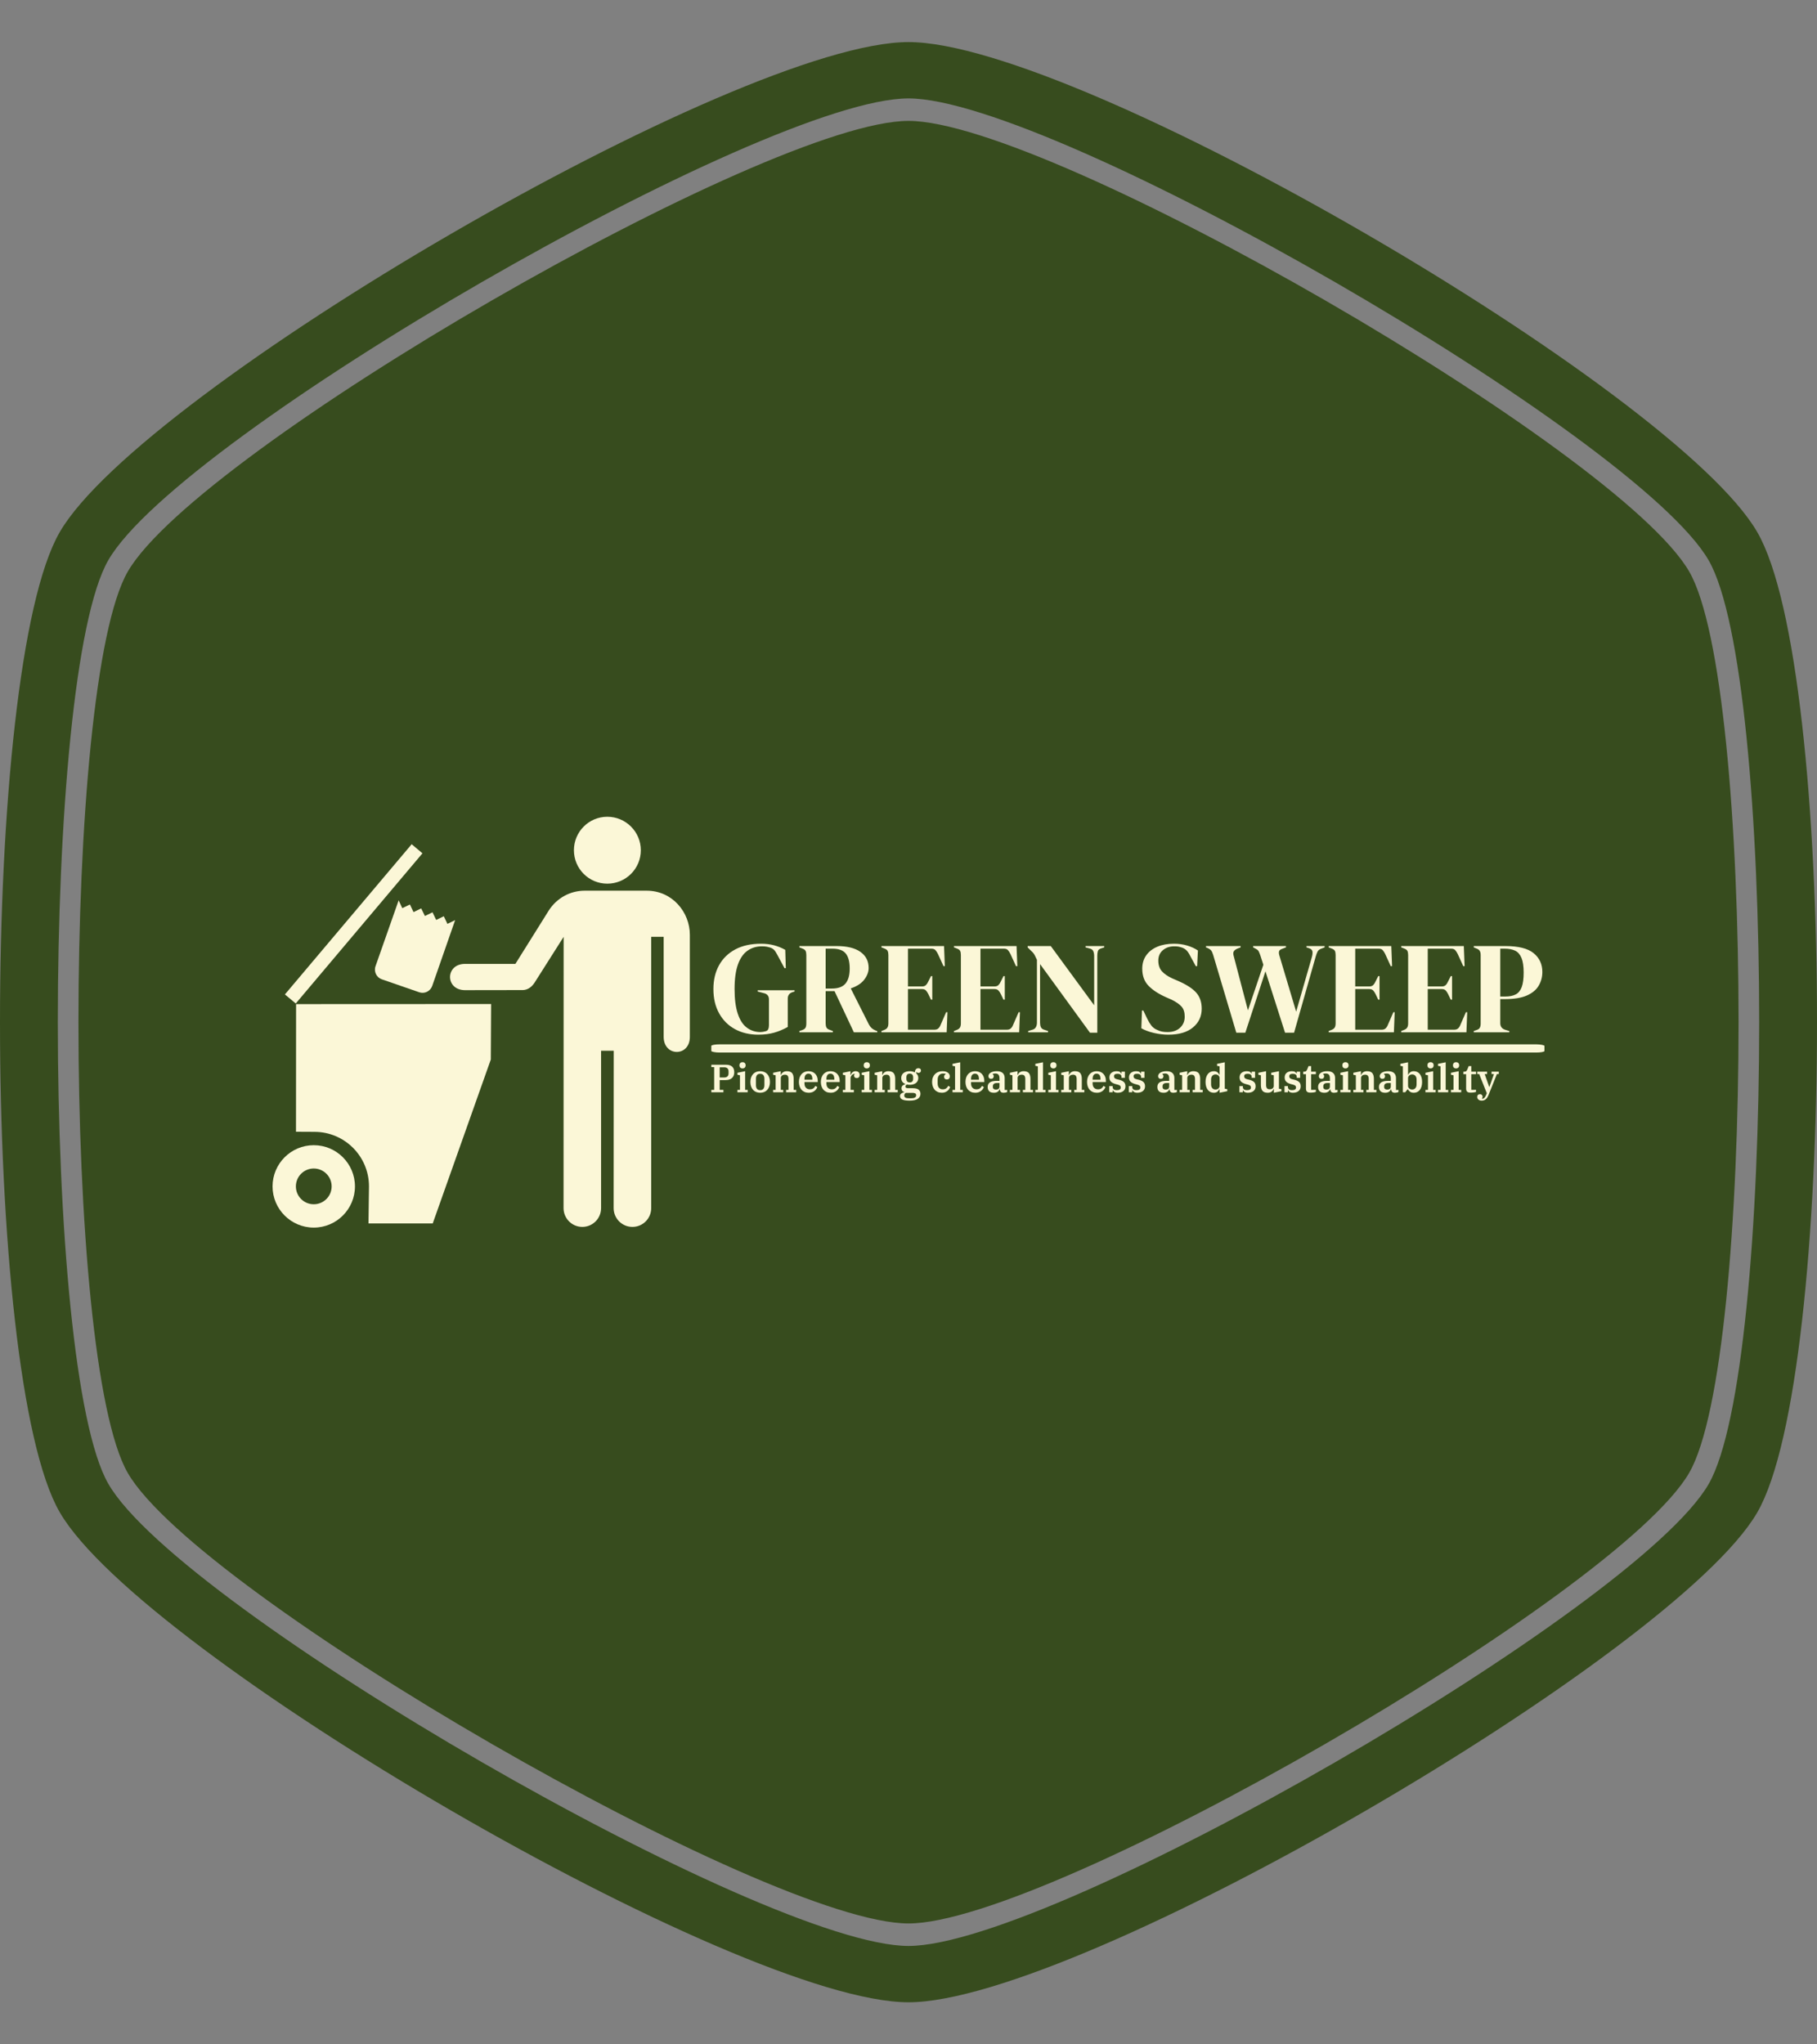 <svg xmlns="http://www.w3.org/2000/svg" version="1.1" xmlns:xlink="http://www.w3.org/1999/xlink" xmlns:svgjs="http://svgjs.dev/svgjs" width="1000" height="1125" viewBox="0 0 1000 1125"><rect x="0" y="0" width="1000" height="1125" fill="#808080" stroke="none"/><g transform="matrix(1,0,0,1,0,0)"><svg viewBox="0 0 320 360" data-background-color="#fbf7d7" preserveAspectRatio="xMidYMid meet" height="1125" width="1000" xmlns="http://www.w3.org/2000/svg" xmlns:xlink="http://www.w3.org/1999/xlink"><g id="tight-bounds" transform="matrix(1,0,0,1,0,0)"><svg viewBox="0 0 320 360" height="360" width="320"><g><svg></svg></g><g><svg viewBox="0 0 320 360" height="360" width="320"><g><path xmlns="http://www.w3.org/2000/svg" d="M297.491 100.645c-12.426-21.51-112.674-79.355-137.491-79.355-24.817 0-125.028 57.845-137.491 79.355-11.591 20.02-11.591 138.726 0 158.746 12.463 21.474 112.674 79.319 137.491 79.319 24.817 0 125.064-57.845 137.491-79.355 11.591-20.02 11.591-138.69 0-158.71zM309.481 93.705c-14.461-24.998-119.469-86.295-149.481-86.295-30.012 0-135.02 61.297-149.481 86.295-14.025 24.199-14.025 148.391 0 172.59 14.461 24.998 119.469 86.295 149.481 86.295 30.012 0 135.02-61.297 149.481-86.259 14.025-24.235 14.025-148.427 0-172.626zM300.906 261.353c-12.753 22.055-115.472 81.317-140.906 81.318-25.434 0-128.153-59.298-140.906-81.354-11.881-20.529-11.881-142.178 0-162.707 12.753-22.019 115.472-81.281 140.906-81.281 25.434 0 128.153 59.298 140.906 81.318 11.881 20.529 11.881 142.178 0 162.706z" fill="#374c1e" fill-rule="nonzero" stroke="none" stroke-width="1" stroke-linecap="butt" stroke-linejoin="miter" stroke-miterlimit="10" stroke-dasharray="" stroke-dashoffset="0" font-family="none" font-weight="none" font-size="none" text-anchor="none" style="mix-blend-mode: normal" data-fill-palette-color="tertiary"></path></g><g transform="matrix(1,0,0,1,48,143.826)"><svg viewBox="0 0 224 72.347" height="72.347" width="224"><g><svg viewBox="0 0 343.676 111" height="72.347" width="224"><g transform="matrix(1,0,0,1,118.556,34.301)"><svg viewBox="0 0 225.12 42.399" height="42.399" width="225.12"><g id="textblocktransform"><svg viewBox="0 0 225.12 42.399" height="42.399" width="225.12" id="textblock"><g><rect width="225.12" height="2.216" x="0" y="27.186" fill="#fbf7d7" opacity="1" stroke-width="0" stroke="transparent" fill-opacity="1" class="rect-o-0" data-fill-palette-color="quaternary" rx="1%" id="o-0" data-palette-color="#fbf7d7"></rect></g><g transform="matrix(1,0,0,1,0.56,0)"><svg viewBox="0 0 224 24.575" height="24.575" width="224"><g transform="matrix(1,0,0,1,0,0)"><svg width="224" viewBox="1 -33.9 317.18 34.8" height="24.575" data-palette-color="#fbf7d7"><path d="M18.2 0.9L18.2 0.9Q13.1 0.9 9.22-1.23 5.35-3.35 3.18-7.28 1-11.2 1-16.55L1-16.55Q1-21.75 3.15-25.65 5.3-29.55 9.38-31.73 13.45-33.9 19.25-33.9L19.25-33.9Q21.9-33.9 24.18-33.3 26.45-32.7 28.5-31.55L28.5-31.55 28.7-24.55 28.2-24.55 25.4-29.75Q24.75-31 24.2-31.55 23.65-32.1 22.8-32.4L22.8-32.4Q22-32.65 21.33-32.77 20.65-32.9 19.55-32.9L19.55-32.9Q16.45-32.9 14.08-31.25 11.7-29.6 10.4-26 9.1-22.4 9.1-16.55L9.1-16.55Q9.1-10.75 10.33-7.1 11.55-3.45 13.8-1.78 16.05-0.1 19-0.1L19-0.1Q19.45-0.1 19.88-0.18 20.3-0.25 20.7-0.35L20.7-0.35Q21.65-0.5 21.95-1.15 22.25-1.8 22.25-2.7L22.25-2.7 22.25-12.6Q22.25-14.55 20.25-15L20.25-15 17.95-15.6 17.95-16.1 32.05-16.1 32.05-15.6 31.35-15.4Q29.45-14.8 29.45-12.9L29.45-12.9 29.45-2.05Q26.85-0.6 24.18 0.15 21.5 0.9 18.2 0.9ZM46.7 0L33.9 0 33.9-0.5 34.95-0.85Q35.95-1.2 36.25-1.78 36.55-2.35 36.55-3.4L36.55-3.4 36.55-29.55Q36.55-30.55 36.27-31.13 36-31.7 35.05-32.05L35.05-32.05 33.9-32.5 33.9-33 48.2-33Q54.1-33 57.25-30.78 60.4-28.55 60.4-24.6L60.4-24.6Q60.4-22.4 58.75-20.2 57.1-18 53.55-16.8L53.55-16.8 60.5-3Q60.95-2.15 61.52-1.63 62.1-1.1 63.05-0.7L63.05-0.7 63.7-0.45 63.7 0 54.75 0 47.35-15.75 43.95-15.75 43.95-3.4Q43.95-2.45 44.25-1.85 44.55-1.25 45.5-0.95L45.5-0.95 46.7-0.5 46.7 0ZM43.95-32L43.95-16.75 46.35-16.75Q49.95-16.75 51.55-18.68 53.15-20.6 53.15-24.4L53.15-24.4Q53.15-28.25 51.65-30.13 50.15-32 46.6-32L46.6-32 43.95-32ZM90.25 0L65.3 0 65.3-0.5 66.45-0.95Q67.3-1.3 67.62-1.88 67.95-2.45 67.95-3.45L67.95-3.45 67.95-29.55Q67.95-30.55 67.67-31.13 67.4-31.7 66.45-32.05L66.45-32.05 65.3-32.5 65.3-33 89.25-33 89.55-25.3 89.05-25.3 86.9-30Q86.45-30.9 85.95-31.45 85.45-32 84.45-32L84.45-32 75.45-32 75.45-17.55 80.8-17.55Q81.8-17.55 82.32-18.07 82.85-18.6 83.25-19.5L83.25-19.5 84.25-21.5 84.75-21.5 84.75-12.5 84.25-12.5 83.25-14.6Q82.8-15.5 82.3-16.03 81.8-16.55 80.8-16.55L80.8-16.55 75.45-16.55 75.45-1 85.55-1Q86.55-1 87.1-1.53 87.65-2.05 88-3L88-3 90.05-7.7 90.55-7.7 90.25 0ZM117.99 0L93.04 0 93.04-0.5 94.19-0.95Q95.04-1.3 95.37-1.88 95.69-2.45 95.69-3.45L95.69-3.45 95.69-29.55Q95.69-30.55 95.42-31.13 95.14-31.7 94.19-32.05L94.19-32.05 93.04-32.5 93.04-33 116.99-33 117.29-25.3 116.79-25.3 114.64-30Q114.19-30.9 113.69-31.45 113.19-32 112.19-32L112.19-32 103.19-32 103.19-17.55 108.54-17.55Q109.54-17.55 110.07-18.07 110.59-18.6 110.99-19.5L110.99-19.5 111.99-21.5 112.49-21.5 112.49-12.5 111.99-12.5 110.99-14.6Q110.54-15.5 110.04-16.03 109.54-16.55 108.54-16.55L108.54-16.55 103.19-16.55 103.19-1 113.29-1Q114.29-1 114.84-1.53 115.39-2.05 115.74-3L115.74-3 117.79-7.7 118.29-7.7 117.99 0ZM129.04 0L121.44 0 121.44-0.5 123.09-1Q123.99-1.25 124.39-1.98 124.79-2.7 124.79-3.7L124.79-3.7 124.79-27.75Q124.24-28.95 123.92-29.55 123.59-30.15 123.19-30.58 122.79-31 122.09-31.65L122.09-31.65 121.24-32.5 121.24-33 130.09-33 146.69-10.35 146.69-29.2Q146.69-30.2 146.37-31 146.04-31.8 145.04-32.05L145.04-32.05 143.39-32.5 143.39-33 150.54-33 150.54-32.5 149.19-32.05Q148.29-31.75 148.09-31 147.89-30.25 147.89-29.25L147.89-29.25 147.89 0.15 145.09 0.15 125.99-26.1 125.99-3.7Q125.99-2.7 126.29-2 126.59-1.3 127.54-1L127.54-1 129.04-0.5 129.04 0ZM175.09 0.9L175.09 0.9Q172.34 0.9 169.49 0.23 166.64-0.45 164.74-1.55L164.74-1.55 164.99-8.35 165.49-8.35 167.04-5.1Q167.74-3.7 168.54-2.63 169.34-1.55 170.74-0.95L170.74-0.95Q171.74-0.45 172.66-0.28 173.59-0.1 174.74-0.1L174.74-0.1Q177.79-0.1 179.56-1.75 181.34-3.4 181.34-6L181.34-6Q181.34-8.45 180.14-9.83 178.94-11.2 176.29-12.5L176.29-12.5 174.24-13.4Q169.94-15.3 167.51-17.78 165.09-20.25 165.09-24.35L165.09-24.35Q165.09-27.3 166.61-29.45 168.14-31.6 170.86-32.75 173.59-33.9 177.24-33.9L177.24-33.9Q179.89-33.9 182.26-33.2 184.64-32.5 186.39-31.3L186.39-31.3 186.09-25.3 185.59-25.3 183.54-29.05Q182.69-30.8 181.84-31.53 180.99-32.25 179.89-32.55L179.89-32.55Q179.24-32.75 178.69-32.83 178.14-32.9 177.29-32.9L177.29-32.9Q174.74-32.9 172.99-31.43 171.24-29.95 171.24-27.45L171.24-27.45Q171.24-24.9 172.59-23.38 173.94-21.85 176.54-20.65L176.54-20.65 178.84-19.65Q183.64-17.55 185.74-15.18 187.84-12.8 187.84-9.05L187.84-9.05Q187.84-4.65 184.51-1.88 181.19 0.9 175.09 0.9ZM204.53 0.15L201.08 0.15 192.23-29.6Q191.88-30.75 191.48-31.28 191.08-31.8 190.08-32.25L190.08-32.25 189.48-32.5 189.48-33 202.73-33 202.73-32.5 201.68-32.1Q200.53-31.65 200.13-31 199.73-30.35 200.08-29.2L200.08-29.2 205.53-8.4 211.43-25.85 210.28-29.4Q209.93-30.45 209.63-31 209.33-31.55 208.63-31.9L208.63-31.9 207.53-32.5 207.53-33 220.08-33 220.08-32.5 218.53-31.9Q217.53-31.55 217.41-30.88 217.28-30.2 217.63-29.15L217.63-29.15 223.98-7.9 229.98-28.75Q230.33-29.95 230.23-30.85 230.13-31.75 228.98-32.15L228.98-32.15 227.93-32.5 227.93-33 234.88-33 234.88-32.5 233.58-32Q232.58-31.65 232.18-30.9 231.78-30.15 231.48-29.05L231.48-29.05 223.18 0.15 219.73 0.15 212.23-23.35 204.53 0.15ZM261.38 0L236.43 0 236.43-0.5 237.58-0.95Q238.43-1.3 238.76-1.88 239.08-2.45 239.08-3.45L239.08-3.45 239.08-29.55Q239.08-30.55 238.81-31.13 238.53-31.7 237.58-32.05L237.58-32.05 236.43-32.5 236.43-33 260.38-33 260.68-25.3 260.18-25.3 258.03-30Q257.58-30.9 257.08-31.45 256.58-32 255.58-32L255.58-32 246.58-32 246.58-17.55 251.93-17.55Q252.93-17.55 253.46-18.07 253.98-18.6 254.38-19.5L254.38-19.5 255.38-21.5 255.88-21.5 255.88-12.5 255.38-12.5 254.38-14.6Q253.93-15.5 253.43-16.03 252.93-16.55 251.93-16.55L251.93-16.55 246.58-16.55 246.58-1 256.68-1Q257.68-1 258.23-1.53 258.78-2.05 259.13-3L259.13-3 261.18-7.7 261.68-7.7 261.38 0ZM289.13 0L264.18 0 264.18-0.5 265.33-0.95Q266.18-1.3 266.5-1.88 266.83-2.45 266.83-3.45L266.83-3.45 266.83-29.55Q266.83-30.55 266.55-31.13 266.28-31.7 265.33-32.05L265.33-32.05 264.18-32.5 264.18-33 288.13-33 288.43-25.3 287.93-25.3 285.78-30Q285.33-30.9 284.83-31.45 284.33-32 283.33-32L283.33-32 274.33-32 274.33-17.55 279.68-17.55Q280.68-17.55 281.2-18.07 281.73-18.6 282.13-19.5L282.13-19.5 283.13-21.5 283.63-21.5 283.63-12.5 283.13-12.5 282.13-14.6Q281.68-15.5 281.18-16.03 280.68-16.55 279.68-16.55L279.68-16.55 274.33-16.55 274.33-1 284.43-1Q285.43-1 285.98-1.53 286.53-2.05 286.88-3L286.88-3 288.93-7.7 289.43-7.7 289.13 0ZM305.53 0L291.93 0 291.93-0.5 292.93-0.85Q293.93-1.15 294.25-1.75 294.58-2.35 294.58-3.35L294.58-3.35 294.58-29.55Q294.58-30.55 294.23-31.15 293.88-31.75 292.88-32.1L292.88-32.1 291.93-32.5 291.93-33 304.08-33Q311.53-33 314.85-30.28 318.18-27.55 318.18-23.1L318.18-23.1Q318.18-20.25 316.8-17.88 315.43-15.5 312.28-14.1 309.13-12.7 303.78-12.7L303.78-12.7 302.08-12.7 302.08-3.5Q302.08-1.55 304.03-0.95L304.03-0.95 305.53-0.5 305.53 0ZM302.08-32L302.08-13.7 303.98-13.7Q306.43-13.7 307.98-14.5 309.53-15.3 310.28-17.3 311.03-19.3 311.03-22.85L311.03-22.85Q311.03-26.45 310.2-28.45 309.38-30.45 307.78-31.23 306.18-32 303.78-32L303.78-32 302.08-32Z" opacity="1" transform="matrix(1,0,0,1,0,0)" fill="#fbf7d7" class="wordmark-text-0" data-fill-palette-color="quaternary" id="text-0"></path></svg></g></svg></g><g transform="matrix(1,0,0,1,0,32.013)"><svg viewBox="0 0 212.8 10.386" height="10.386" width="212.8"><g transform="matrix(1,0,0,1,0,0)"><svg width="212.8" viewBox="2.25 -38.1 997.7 48.7" height="10.386" data-palette-color="#fbf7d7"><path d="M2.25 0L2.25-3 5.8-3 5.8-31.9 2.25-31.9 2.25-34.9 20.65-34.9Q25.95-34.9 28.6-32.5 31.25-30.1 31.25-25.4L31.25-25.4Q31.25-20.7 28.4-18.07 25.55-15.45 20.3-15.45L20.3-15.45 12.8-15.45 12.8-3 17.55-3 17.55 0 2.25 0ZM12.8-31.65L12.8-18.75 18.6-18.75Q21.2-18.75 22.63-20.1 24.05-21.45 24.05-23.95L24.05-23.95 24.05-26.45Q24.05-28.95 22.63-30.3 21.2-31.65 18.6-31.65L18.6-31.65 12.8-31.65ZM41.75-30.25L41.75-30.25Q39.9-30.25 38.87-31.3 37.85-32.35 37.85-34.05L37.85-34.05 37.85-34.3Q37.85-36 38.87-37.05 39.9-38.1 41.75-38.1L41.75-38.1Q43.6-38.1 44.62-37.05 45.65-36 45.65-34.3L45.65-34.3 45.65-34.05Q45.65-32.35 44.62-31.3 43.6-30.25 41.75-30.25ZM35.3 0L35.3-3 38.5-3 38.5-21.55 35.3-22.2 35.3-24.7 45.05-26.7 45.05-3 48.25-3 48.25 0 35.3 0ZM64.1-2.7L64.1-2.7Q66.8-2.7 68.12-4.35 69.45-6 69.45-9L69.45-9 69.45-17.1Q69.45-20.1 68.12-21.75 66.8-23.4 64.1-23.4L64.1-23.4Q61.4-23.4 60.07-21.75 58.75-20.1 58.75-17.1L58.75-17.1 58.75-9Q58.75-6 60.07-4.35 61.4-2.7 64.1-2.7ZM64.1 0.6L64.1 0.6Q61.3 0.6 59.02-0.33 56.75-1.25 55.12-3.03 53.5-4.8 52.6-7.33 51.7-9.85 51.7-13.05L51.7-13.05Q51.7-16.25 52.6-18.78 53.5-21.3 55.12-23.08 56.75-24.85 59.02-25.78 61.3-26.7 64.1-26.7L64.1-26.7Q66.9-26.7 69.17-25.78 71.45-24.85 73.07-23.08 74.7-21.3 75.6-18.78 76.5-16.25 76.5-13.05L76.5-13.05Q76.5-9.85 75.6-7.33 74.7-4.8 73.07-3.03 71.45-1.25 69.17-0.33 66.9 0.6 64.1 0.6ZM80.49 0L80.49-3 83.69-3 83.69-21.55 80.49-22.2 80.49-24.7 90.14-26.7 90.14-21.85 90.39-21.85Q90.74-22.8 91.37-23.68 91.99-24.55 92.92-25.23 93.84-25.9 95.04-26.3 96.24-26.7 97.79-26.7L97.79-26.7Q102.54-26.7 104.54-24.28 106.54-21.85 106.54-17L106.54-17 106.54-3 109.74-3 109.74 0 96.94 0 96.94-3 99.99-3 99.99-16.7Q99.99-19.65 98.89-20.98 97.79-22.3 95.34-22.3L95.34-22.3Q94.39-22.3 93.49-22.05 92.59-21.8 91.87-21.28 91.14-20.75 90.69-19.95 90.24-19.15 90.24-18.05L90.24-18.05 90.24-3 93.29-3 93.29 0 80.49 0ZM125.69 0.6L125.69 0.6Q122.69 0.6 120.37-0.4 118.04-1.4 116.44-3.23 114.84-5.05 114.02-7.58 113.19-10.1 113.19-13.1L113.19-13.1Q113.19-16.2 114.07-18.73 114.94-21.25 116.54-23.03 118.14-24.8 120.37-25.75 122.59-26.7 125.29-26.7L125.29-26.7Q127.99-26.7 130.17-25.83 132.34-24.95 133.87-23.35 135.39-21.75 136.22-19.53 137.04-17.3 137.04-14.55L137.04-14.55 137.04-13 120.24-13 120.24-11.2Q120.24-7.6 122.12-5.68 123.99-3.75 127.04-3.75L127.04-3.75Q129.84-3.75 131.54-5 133.24-6.25 134.04-8.1L134.04-8.1 136.49-6.6Q136.04-5.35 135.17-4.08 134.29-2.8 132.97-1.75 131.64-0.7 129.84-0.05 128.04 0.6 125.69 0.6ZM120.24-16.6L120.24-15.9 130.24-15.9 130.24-16.55Q130.24-20.15 128.97-21.85 127.69-23.55 125.29-23.55L125.29-23.55Q122.89-23.55 121.57-21.88 120.24-20.2 120.24-16.6L120.24-16.6ZM153.49 0.6L153.49 0.6Q150.49 0.6 148.16-0.4 145.84-1.4 144.24-3.23 142.64-5.05 141.81-7.58 140.99-10.1 140.99-13.1L140.99-13.1Q140.99-16.2 141.86-18.73 142.74-21.25 144.34-23.03 145.94-24.8 148.16-25.75 150.39-26.7 153.09-26.7L153.09-26.7Q155.79-26.7 157.96-25.83 160.14-24.95 161.66-23.35 163.19-21.75 164.01-19.53 164.84-17.3 164.84-14.55L164.84-14.55 164.84-13 148.04-13 148.04-11.2Q148.04-7.6 149.91-5.68 151.79-3.75 154.84-3.75L154.84-3.75Q157.64-3.75 159.34-5 161.04-6.25 161.84-8.1L161.84-8.1 164.29-6.6Q163.84-5.35 162.96-4.08 162.09-2.8 160.76-1.75 159.44-0.7 157.64-0.05 155.84 0.6 153.49 0.6ZM148.04-16.6L148.04-15.9 158.04-15.9 158.04-16.55Q158.04-20.15 156.76-21.85 155.49-23.55 153.09-23.55L153.09-23.55Q150.69-23.55 149.36-21.88 148.04-20.2 148.04-16.6L148.04-16.6ZM168.84 0L168.84-3 172.04-3 172.04-21.55 168.84-22.2 168.84-24.7 178.49-26.7 178.49-21.85 178.74-21.85Q179.09-22.8 179.64-23.68 180.19-24.55 180.96-25.23 181.74-25.9 182.74-26.3 183.74-26.7 184.99-26.7L184.99-26.7Q187.39-26.7 188.76-25.45 190.14-24.2 190.14-22L190.14-22Q190.14-20.1 189.19-19.05 188.24-18 186.54-18L186.54-18Q184.84-18 183.94-18.9 183.04-19.8 183.04-21.1L183.04-21.1Q183.04-21.8 183.34-22.35 183.64-22.9 184.04-23.05L184.04-23.05 184.04-23.25Q183.84-23.3 183.34-23.3L183.34-23.3Q182.49-23.3 181.64-22.83 180.79-22.35 180.11-21.63 179.44-20.9 179.01-20 178.59-19.1 178.59-18.2L178.59-18.2 178.59-3 182.79-3 182.79 0 168.84 0ZM199.18-30.25L199.18-30.25Q197.33-30.25 196.31-31.3 195.28-32.35 195.28-34.05L195.28-34.05 195.28-34.3Q195.28-36 196.31-37.05 197.33-38.1 199.18-38.1L199.18-38.1Q201.03-38.1 202.06-37.05 203.08-36 203.08-34.3L203.08-34.3 203.08-34.05Q203.08-32.35 202.06-31.3 201.03-30.25 199.18-30.25ZM192.73 0L192.73-3 195.93-3 195.93-21.55 192.73-22.2 192.73-24.7 202.48-26.7 202.48-3 205.68-3 205.68 0 192.73 0ZM209.13 0L209.13-3 212.33-3 212.33-21.55 209.13-22.2 209.13-24.7 218.78-26.7 218.78-21.85 219.03-21.85Q219.38-22.8 220.01-23.68 220.63-24.55 221.56-25.23 222.48-25.9 223.68-26.3 224.88-26.7 226.43-26.7L226.43-26.7Q231.18-26.7 233.18-24.28 235.18-21.85 235.18-17L235.18-17 235.18-3 238.38-3 238.38 0 225.58 0 225.58-3 228.63-3 228.63-16.7Q228.63-19.65 227.53-20.98 226.43-22.3 223.98-22.3L223.98-22.3Q223.03-22.3 222.13-22.05 221.23-21.8 220.51-21.28 219.78-20.75 219.33-19.95 218.88-19.15 218.88-18.05L218.88-18.05 218.88-3 221.93-3 221.93 0 209.13 0ZM253.48 10.6L253.48 10.6Q249.98 10.6 247.65 10.2 245.33 9.8 243.9 9.03 242.48 8.25 241.88 7.15 241.28 6.05 241.28 4.7L241.28 4.7Q241.28 2.8 242.93 1.55 244.58 0.3 246.83-0.1L246.83-0.1 246.83-0.3Q245.13-0.7 244.13-1.93 243.13-3.15 243.13-5.05L243.13-5.05Q243.13-7.25 244.58-8.5 246.03-9.75 248.08-10.2L248.08-10.2 248.08-10.45Q245.58-11.45 244.2-13.35 242.83-15.25 242.83-18.1L242.83-18.1Q242.83-20.15 243.6-21.75 244.38-23.35 245.8-24.45 247.23-25.55 249.2-26.13 251.18-26.7 253.58-26.7L253.58-26.7Q255.53-26.7 257.13-26.3 258.73-25.9 260.08-25.15L260.08-25.15Q260.28-27.95 261.45-29.23 262.63-30.5 264.68-30.5L264.68-30.5Q266.03-30.5 266.93-29.73 267.83-28.95 267.83-27.5L267.83-27.5Q267.83-26.2 266.98-25.38 266.13-24.55 264.68-24.55L264.68-24.55Q263.88-24.55 263.18-24.85 262.48-25.15 262.03-25.75L262.03-25.75 261.83-25.75 261.83-23.95Q262.98-22.95 263.7-21.55 264.43-20.15 264.43-18.1L264.43-18.1Q264.43-16.05 263.63-14.43 262.83-12.8 261.4-11.7 259.98-10.6 257.98-10.03 255.98-9.45 253.58-9.45L253.58-9.45Q251.83-9.45 250.08-9.85L250.08-9.85Q249.23-9.45 248.68-8.78 248.13-8.1 248.13-7.3L248.13-7.3Q248.13-6.2 248.95-5.68 249.78-5.15 251.68-5.15L251.68-5.15 257.53-5.15Q262.68-5.15 264.93-3.25 267.18-1.35 267.18 1.95L267.18 1.95Q267.18 6 263.78 8.3 260.38 10.6 253.48 10.6ZM253.63-12.5L253.63-12.5Q257.93-12.5 257.93-17.3L257.93-17.3 257.93-18.8Q257.93-23.6 253.63-23.6L253.63-23.6Q249.33-23.6 249.33-18.8L249.33-18.8 249.33-17.3Q249.33-12.5 253.63-12.5ZM246.68 4.2L246.68 4.2Q246.68 7.6 252.38 7.6L252.38 7.6 255.33 7.6Q258.48 7.6 260.1 6.65 261.73 5.7 261.73 3.85L261.73 3.85Q261.73 2.1 260.55 1.43 259.38 0.75 256.93 0.75L256.93 0.75 248.63 0.75Q247.63 1.35 247.15 2.18 246.68 3 246.68 4.2ZM294.42 0.6L294.42 0.6Q291.37 0.6 289.05-0.43 286.72-1.45 285.15-3.28 283.57-5.1 282.75-7.63 281.92-10.15 281.92-13.1L281.92-13.1Q281.92-16.3 282.92-18.85 283.92-21.4 285.67-23.13 287.42-24.85 289.82-25.78 292.22-26.7 295.02-26.7L295.02-26.7Q299.47-26.7 301.92-24.85 304.37-23 304.37-20.15L304.37-20.15Q304.37-18.35 303.4-17.3 302.42-16.25 300.67-16.25L300.67-16.25Q298.92-16.25 298-17.2 297.07-18.15 297.07-19.65L297.07-19.65Q297.07-20.85 297.7-21.7 298.32-22.55 299.22-22.95L299.22-22.95 299.22-23.2Q298.67-23.45 297.9-23.6 297.12-23.75 295.82-23.75L295.82-23.75Q292.67-23.75 290.82-21.65 288.97-19.55 288.97-15.95L288.97-15.95 288.97-11.2Q288.97-7.65 290.67-5.7 292.37-3.75 295.37-3.75L295.37-3.75Q298.22-3.75 299.9-5.05 301.57-6.35 302.42-8.2L302.42-8.2 304.82-6.7Q304.37-5.45 303.55-4.15 302.72-2.85 301.45-1.8 300.17-0.75 298.42-0.08 296.67 0.6 294.42 0.6ZM307.82 0L307.82-3 311.02-3 311.02-32.85 307.82-33.5 307.82-36 317.57-38 317.57-3 320.77-3 320.77 0 307.82 0ZM336.72 0.6L336.72 0.6Q333.72 0.6 331.39-0.4 329.07-1.4 327.47-3.23 325.87-5.05 325.04-7.58 324.22-10.1 324.22-13.1L324.22-13.1Q324.22-16.2 325.09-18.73 325.97-21.25 327.57-23.03 329.17-24.8 331.39-25.75 333.62-26.7 336.32-26.7L336.32-26.7Q339.02-26.7 341.19-25.83 343.37-24.95 344.89-23.35 346.42-21.75 347.24-19.53 348.07-17.3 348.07-14.55L348.07-14.55 348.07-13 331.27-13 331.27-11.2Q331.27-7.6 333.14-5.68 335.02-3.75 338.07-3.75L338.07-3.75Q340.87-3.75 342.57-5 344.27-6.25 345.07-8.1L345.07-8.1 347.52-6.6Q347.07-5.35 346.19-4.08 345.32-2.8 343.99-1.75 342.67-0.7 340.87-0.05 339.07 0.6 336.72 0.6ZM331.27-16.6L331.27-15.9 341.27-15.9 341.27-16.55Q341.27-20.15 339.99-21.85 338.72-23.55 336.32-23.55L336.32-23.55Q333.92-23.55 332.59-21.88 331.27-20.2 331.27-16.6L331.27-16.6ZM360.27 0.6L360.27 0.6Q356.22 0.6 354.27-1.35 352.32-3.3 352.32-6.75L352.32-6.75Q352.32-10.55 355.09-12.5 357.87-14.45 363.77-14.45L363.77-14.45 367.32-14.45 367.32-17.6Q367.32-20.65 366.07-22.23 364.82-23.8 361.97-23.8L361.97-23.8Q359.77-23.8 358.57-23.15L358.57-23.15 358.57-22.95Q359.07-22.65 359.54-22.03 360.02-21.4 360.02-20.3L360.02-20.3Q360.02-18.85 359.14-17.93 358.27-17 356.57-17L356.57-17Q355.12-17 354.19-17.95 353.27-18.9 353.27-20.45L353.27-20.45Q353.27-21.65 353.94-22.78 354.62-23.9 355.97-24.78 357.32-25.65 359.29-26.18 361.27-26.7 363.87-26.7L363.87-26.7Q368.87-26.7 371.37-24.43 373.87-22.15 373.87-18.05L373.87-18.05 373.87-2.95 377.07-2.95 377.07-0.45Q376.32 0.05 375.07 0.33 373.82 0.6 372.52 0.6L372.52 0.6Q370.02 0.6 368.92-0.63 367.82-1.85 367.82-3.75L367.82-3.75 367.82-3.9 367.57-3.9Q367.22-3.05 366.67-2.25 366.12-1.45 365.27-0.83 364.42-0.2 363.19 0.2 361.97 0.6 360.27 0.6ZM362.82-3.4L362.82-3.4Q364.82-3.4 366.07-4.35 367.32-5.3 367.32-7.55L367.32-7.55 367.32-11.75 364.47-11.75Q361.47-11.75 360.19-10.68 358.92-9.6 358.92-7.6L358.92-7.6 358.92-6.7Q358.92-5 359.99-4.2 361.07-3.4 362.82-3.4ZM380.51 0L380.51-3 383.71-3 383.71-21.55 380.51-22.2 380.51-24.7 390.16-26.7 390.16-21.85 390.41-21.85Q390.76-22.8 391.39-23.68 392.01-24.55 392.94-25.23 393.86-25.9 395.06-26.3 396.26-26.7 397.81-26.7L397.81-26.7Q402.56-26.7 404.56-24.28 406.56-21.85 406.56-17L406.56-17 406.56-3 409.76-3 409.76 0 396.96 0 396.96-3 400.01-3 400.01-16.7Q400.01-19.65 398.91-20.98 397.81-22.3 395.36-22.3L395.36-22.3Q394.41-22.3 393.51-22.05 392.61-21.8 391.89-21.28 391.16-20.75 390.71-19.95 390.26-19.15 390.26-18.05L390.26-18.05 390.26-3 393.31-3 393.31 0 380.51 0ZM412.71 0L412.71-3 415.91-3 415.91-32.85 412.71-33.5 412.71-36 422.46-38 422.46-3 425.66-3 425.66 0 412.71 0ZM435.61-30.25L435.61-30.25Q433.76-30.25 432.73-31.3 431.71-32.35 431.71-34.05L431.71-34.05 431.71-34.3Q431.71-36 432.73-37.05 433.76-38.1 435.61-38.1L435.61-38.1Q437.46-38.1 438.48-37.05 439.51-36 439.51-34.3L439.51-34.3 439.51-34.05Q439.51-32.35 438.48-31.3 437.46-30.25 435.61-30.25ZM429.16 0L429.16-3 432.36-3 432.36-21.55 429.16-22.2 429.16-24.7 438.91-26.7 438.91-3 442.11-3 442.11 0 429.16 0ZM445.56 0L445.56-3 448.75-3 448.75-21.55 445.56-22.2 445.56-24.7 455.2-26.7 455.2-21.85 455.45-21.85Q455.81-22.8 456.43-23.68 457.06-24.55 457.98-25.23 458.91-25.9 460.11-26.3 461.31-26.7 462.86-26.7L462.86-26.7Q467.61-26.7 469.61-24.28 471.61-21.85 471.61-17L471.61-17 471.61-3 474.81-3 474.81 0 462 0 462-3 465.06-3 465.06-16.7Q465.06-19.65 463.95-20.98 462.86-22.3 460.41-22.3L460.41-22.3Q459.45-22.3 458.56-22.05 457.66-21.8 456.93-21.28 456.2-20.75 455.75-19.95 455.31-19.15 455.31-18.05L455.31-18.05 455.31-3 458.36-3 458.36 0 445.56 0ZM490.75 0.6L490.75 0.6Q487.75 0.6 485.43-0.4 483.1-1.4 481.5-3.23 479.9-5.05 479.08-7.58 478.25-10.1 478.25-13.1L478.25-13.1Q478.25-16.2 479.13-18.73 480-21.25 481.6-23.03 483.2-24.8 485.43-25.75 487.65-26.7 490.35-26.7L490.35-26.7Q493.05-26.7 495.23-25.83 497.4-24.95 498.93-23.35 500.45-21.75 501.28-19.53 502.1-17.3 502.1-14.55L502.1-14.55 502.1-13 485.3-13 485.3-11.2Q485.3-7.6 487.18-5.68 489.05-3.75 492.1-3.75L492.1-3.75Q494.9-3.75 496.6-5 498.3-6.25 499.1-8.1L499.1-8.1 501.55-6.6Q501.1-5.35 500.23-4.08 499.35-2.8 498.03-1.75 496.7-0.7 494.9-0.05 493.1 0.6 490.75 0.6ZM485.3-16.6L485.3-15.9 495.3-15.9 495.3-16.55Q495.3-20.15 494.03-21.85 492.75-23.55 490.35-23.55L490.35-23.55Q487.95-23.55 486.63-21.88 485.3-20.2 485.3-16.6L485.3-16.6ZM517.05 0.6L517.05 0.6Q514.4 0.6 512.85-0.4 511.3-1.4 510.9-2.65L510.9-2.65 510.7-2.65 510.7 0 506.4 0 506.4-7.8 510.7-7.8 510.7-6.9Q510.7-4.9 511.95-3.8 513.2-2.7 516-2.7L516-2.7Q521-2.7 521-6.1L521-6.1Q521-7.5 520.1-8.33 519.2-9.15 517.3-9.65L517.3-9.65 514.8-10.3Q510.65-11.4 508.63-13.38 506.6-15.35 506.6-18.75L506.6-18.75Q506.6-22.55 509.1-24.63 511.6-26.7 515.8-26.7L515.8-26.7Q518.35-26.7 519.83-25.78 521.3-24.85 521.7-23.6L521.7-23.6 521.9-23.6 521.9-26.1 526.2-26.1 526.2-18.3 521.9-18.3 521.9-19.5Q521.9-21.4 520.65-22.4 519.4-23.4 516.7-23.4L516.7-23.4Q512.4-23.4 512.4-20.25L512.4-20.25Q512.4-18.8 513.27-17.9 514.15-17 516.25-16.5L516.25-16.5 518.6-15.95Q522.7-14.95 524.8-13.1 526.9-11.25 526.9-7.6L526.9-7.6Q526.9-3.75 524.23-1.58 521.55 0.6 517.05 0.6ZM541.85 0.6L541.85 0.6Q539.2 0.6 537.65-0.4 536.1-1.4 535.7-2.65L535.7-2.65 535.5-2.65 535.5 0 531.2 0 531.2-7.8 535.5-7.8 535.5-6.9Q535.5-4.9 536.75-3.8 538-2.7 540.8-2.7L540.8-2.7Q545.8-2.7 545.8-6.1L545.8-6.1Q545.8-7.5 544.9-8.33 544-9.15 542.1-9.65L542.1-9.65 539.6-10.3Q535.45-11.4 533.42-13.38 531.4-15.35 531.4-18.75L531.4-18.75Q531.4-22.55 533.9-24.63 536.4-26.7 540.6-26.7L540.6-26.7Q543.15-26.7 544.62-25.78 546.1-24.85 546.5-23.6L546.5-23.6 546.7-23.6 546.7-26.1 551-26.1 551-18.3 546.7-18.3 546.7-19.5Q546.7-21.4 545.45-22.4 544.2-23.4 541.5-23.4L541.5-23.4Q537.2-23.4 537.2-20.25L537.2-20.25Q537.2-18.8 538.07-17.9 538.95-17 541.05-16.5L541.05-16.5 543.4-15.95Q547.5-14.95 549.6-13.1 551.7-11.25 551.7-7.6L551.7-7.6Q551.7-3.75 549.02-1.58 546.35 0.6 541.85 0.6ZM575.29 0.6L575.29 0.6Q571.24 0.6 569.29-1.35 567.34-3.3 567.34-6.75L567.34-6.75Q567.34-10.55 570.12-12.5 572.89-14.45 578.79-14.45L578.79-14.45 582.34-14.45 582.34-17.6Q582.34-20.65 581.09-22.23 579.84-23.8 576.99-23.8L576.99-23.8Q574.79-23.8 573.59-23.15L573.59-23.15 573.59-22.95Q574.09-22.65 574.57-22.03 575.04-21.4 575.04-20.3L575.04-20.3Q575.04-18.85 574.17-17.93 573.29-17 571.59-17L571.59-17Q570.14-17 569.22-17.95 568.29-18.9 568.29-20.45L568.29-20.45Q568.29-21.65 568.97-22.78 569.64-23.9 570.99-24.78 572.34-25.65 574.32-26.18 576.29-26.7 578.89-26.7L578.89-26.7Q583.89-26.7 586.39-24.43 588.89-22.15 588.89-18.05L588.89-18.05 588.89-2.95 592.09-2.95 592.09-0.45Q591.34 0.05 590.09 0.33 588.84 0.6 587.54 0.6L587.54 0.6Q585.04 0.6 583.94-0.63 582.84-1.85 582.84-3.75L582.84-3.75 582.84-3.9 582.59-3.9Q582.24-3.05 581.69-2.25 581.14-1.45 580.29-0.83 579.44-0.2 578.22 0.2 576.99 0.6 575.29 0.6ZM577.84-3.4L577.84-3.4Q579.84-3.4 581.09-4.35 582.34-5.3 582.34-7.55L582.34-7.55 582.34-11.75 579.49-11.75Q576.49-11.75 575.22-10.68 573.94-9.6 573.94-7.6L573.94-7.6 573.94-6.7Q573.94-5 575.02-4.2 576.09-3.4 577.84-3.4ZM595.54 0L595.54-3 598.74-3 598.74-21.55 595.54-22.2 595.54-24.7 605.19-26.7 605.19-21.85 605.44-21.85Q605.79-22.8 606.41-23.68 607.04-24.55 607.96-25.23 608.89-25.9 610.09-26.3 611.29-26.7 612.84-26.7L612.84-26.7Q617.59-26.7 619.59-24.28 621.59-21.85 621.59-17L621.59-17 621.59-3 624.79-3 624.79 0 611.99 0 611.99-3 615.04-3 615.04-16.7Q615.04-19.65 613.94-20.98 612.84-22.3 610.39-22.3L610.39-22.3Q609.44-22.3 608.54-22.05 607.64-21.8 606.91-21.28 606.19-20.75 605.74-19.95 605.29-19.15 605.29-18.05L605.29-18.05 605.29-3 608.34-3 608.34 0 595.54 0ZM638.84 0.6L638.84 0.6Q636.44 0.6 634.51-0.35 632.59-1.3 631.21-3.08 629.84-4.85 629.11-7.38 628.39-9.9 628.39-13.05L628.39-13.05Q628.39-16.2 629.11-18.73 629.84-21.25 631.21-23.03 632.59-24.8 634.51-25.75 636.44-26.7 638.84-26.7L638.84-26.7Q641.69-26.7 643.44-25.35 645.19-24 645.94-22.25L645.94-22.25 646.19-22.25 646.19-32.85 642.99-33.5 642.99-36 652.74-38 652.74-4.55 655.94-3.9 655.94-1.4 646.19 0.6 646.19-3.9 645.94-3.9Q645.19-2.1 643.41-0.75 641.64 0.6 638.84 0.6ZM640.99-3.5L640.99-3.5Q643.09-3.5 644.64-4.78 646.19-6.05 646.19-8.25L646.19-8.25 646.19-17.85Q646.19-20.05 644.64-21.33 643.09-22.6 640.99-22.6L640.99-22.6Q638.49-22.6 636.94-20.9 635.39-19.2 635.39-16.1L635.39-16.1 635.39-10Q635.39-6.9 636.94-5.2 638.49-3.5 640.99-3.5ZM681.98 0.6L681.98 0.6Q679.33 0.6 677.78-0.4 676.23-1.4 675.83-2.65L675.83-2.65 675.63-2.65 675.63 0 671.33 0 671.33-7.8 675.63-7.8 675.63-6.9Q675.63-4.9 676.88-3.8 678.13-2.7 680.93-2.7L680.93-2.7Q685.93-2.7 685.93-6.1L685.93-6.1Q685.93-7.5 685.03-8.33 684.13-9.15 682.23-9.65L682.23-9.65 679.73-10.3Q675.58-11.4 673.56-13.38 671.53-15.35 671.53-18.75L671.53-18.75Q671.53-22.55 674.03-24.63 676.53-26.7 680.73-26.7L680.73-26.7Q683.28-26.7 684.76-25.78 686.23-24.85 686.63-23.6L686.63-23.6 686.83-23.6 686.83-26.1 691.13-26.1 691.13-18.3 686.83-18.3 686.83-19.5Q686.83-21.4 685.58-22.4 684.33-23.4 681.63-23.4L681.63-23.4Q677.33-23.4 677.33-20.25L677.33-20.25Q677.33-18.8 678.21-17.9 679.08-17 681.18-16.5L681.18-16.5 683.53-15.95Q687.63-14.95 689.73-13.1 691.83-11.25 691.83-7.6L691.83-7.6Q691.83-3.75 689.16-1.58 686.48 0.6 681.98 0.6ZM707.28 0.6L707.28 0.6Q702.53 0.6 700.53-1.83 698.53-4.25 698.53-9.1L698.53-9.1 698.53-21.55 695.33-22.2 695.33-24.7 705.08-26.7 705.08-9.4Q705.08-6.45 706.18-5.13 707.28-3.8 709.73-3.8L709.73-3.8Q710.68-3.8 711.58-4.05 712.48-4.3 713.2-4.83 713.93-5.35 714.38-6.15 714.83-6.95 714.83-8.05L714.83-8.05 714.83-21.55 711.58-22.2 711.58-24.7 721.38-26.7 721.38-4.55 724.58-3.9 724.58-1.4 714.93 0.6 714.93-4.25 714.68-4.25Q714.33-3.3 713.7-2.43 713.08-1.55 712.15-0.88 711.23-0.2 710.03 0.2 708.83 0.6 707.28 0.6ZM739.08 0.6L739.08 0.6Q736.43 0.6 734.88-0.4 733.33-1.4 732.93-2.65L732.93-2.65 732.73-2.65 732.73 0 728.43 0 728.43-7.8 732.73-7.8 732.73-6.9Q732.73-4.9 733.98-3.8 735.23-2.7 738.03-2.7L738.03-2.7Q743.03-2.7 743.03-6.1L743.03-6.1Q743.03-7.5 742.13-8.33 741.23-9.15 739.33-9.65L739.33-9.65 736.83-10.3Q732.68-11.4 730.65-13.38 728.63-15.35 728.63-18.75L728.63-18.75Q728.63-22.55 731.13-24.63 733.63-26.7 737.83-26.7L737.83-26.7Q740.38-26.7 741.85-25.78 743.33-24.85 743.73-23.6L743.73-23.6 743.93-23.6 743.93-26.1 748.23-26.1 748.23-18.3 743.93-18.3 743.93-19.5Q743.93-21.4 742.68-22.4 741.43-23.4 738.73-23.4L738.73-23.4Q734.43-23.4 734.43-20.25L734.43-20.25Q734.43-18.8 735.3-17.9 736.18-17 738.28-16.5L738.28-16.5 740.63-15.95Q744.73-14.95 746.83-13.1 748.93-11.25 748.93-7.6L748.93-7.6Q748.93-3.75 746.25-1.58 743.58 0.6 739.08 0.6ZM761.12 0.45L761.12 0.45Q758.17 0.45 756.9-0.8 755.62-2.05 755.62-4.65L755.62-4.65 755.62-22.9 752.17-22.9 752.17-26.1 753.27-26.1Q755.02-26.1 755.77-26.78 756.52-27.45 757.07-28.8L757.07-28.8 758.87-33.15 762.17-33.15 762.17-26.1 768.17-26.1 768.17-22.9 762.17-22.9 762.17-3.1 768.17-3.1 768.17-0.55Q767.37-0.15 765.42 0.15 763.47 0.45 761.12 0.45ZM778.92 0.6L778.92 0.6Q774.87 0.6 772.92-1.35 770.97-3.3 770.97-6.75L770.97-6.75Q770.97-10.55 773.75-12.5 776.52-14.45 782.42-14.45L782.42-14.45 785.97-14.45 785.97-17.6Q785.97-20.65 784.72-22.23 783.47-23.8 780.62-23.8L780.62-23.8Q778.42-23.8 777.22-23.15L777.22-23.15 777.22-22.95Q777.72-22.65 778.2-22.03 778.67-21.4 778.67-20.3L778.67-20.3Q778.67-18.85 777.8-17.93 776.92-17 775.22-17L775.22-17Q773.77-17 772.85-17.95 771.92-18.9 771.92-20.45L771.92-20.45Q771.92-21.65 772.6-22.78 773.27-23.9 774.62-24.78 775.97-25.65 777.95-26.18 779.92-26.7 782.52-26.7L782.52-26.7Q787.52-26.7 790.02-24.43 792.52-22.15 792.52-18.05L792.52-18.05 792.52-2.95 795.72-2.95 795.72-0.45Q794.97 0.05 793.72 0.33 792.47 0.6 791.17 0.6L791.17 0.6Q788.67 0.6 787.57-0.63 786.47-1.85 786.47-3.75L786.47-3.75 786.47-3.9 786.22-3.9Q785.87-3.05 785.32-2.25 784.77-1.45 783.92-0.83 783.07-0.2 781.85 0.2 780.62 0.6 778.92 0.6ZM781.47-3.4L781.47-3.4Q783.47-3.4 784.72-4.35 785.97-5.3 785.97-7.55L785.97-7.55 785.97-11.75 783.12-11.75Q780.12-11.75 778.85-10.68 777.57-9.6 777.57-7.6L777.57-7.6 777.57-6.7Q777.57-5 778.65-4.2 779.72-3.4 781.47-3.4ZM805.67-30.25L805.67-30.25Q803.82-30.25 802.79-31.3 801.77-32.35 801.77-34.05L801.77-34.05 801.77-34.3Q801.77-36 802.79-37.05 803.82-38.1 805.67-38.1L805.67-38.1Q807.52-38.1 808.54-37.05 809.57-36 809.57-34.3L809.57-34.3 809.57-34.05Q809.57-32.35 808.54-31.3 807.52-30.25 805.67-30.25ZM799.22 0L799.22-3 802.42-3 802.42-21.55 799.22-22.2 799.22-24.7 808.97-26.7 808.97-3 812.17-3 812.17 0 799.22 0ZM815.62 0L815.62-3 818.82-3 818.82-21.55 815.62-22.2 815.62-24.7 825.27-26.7 825.27-21.85 825.52-21.85Q825.87-22.8 826.49-23.68 827.12-24.55 828.04-25.23 828.97-25.9 830.17-26.3 831.37-26.7 832.92-26.7L832.92-26.7Q837.67-26.7 839.67-24.28 841.67-21.85 841.67-17L841.67-17 841.67-3 844.87-3 844.87 0 832.07 0 832.07-3 835.12-3 835.12-16.7Q835.12-19.65 834.02-20.98 832.92-22.3 830.47-22.3L830.47-22.3Q829.52-22.3 828.62-22.05 827.72-21.8 826.99-21.28 826.27-20.75 825.82-19.95 825.37-19.15 825.37-18.05L825.37-18.05 825.37-3 828.42-3 828.42 0 815.62 0ZM856.06 0.6L856.06 0.6Q852.01 0.6 850.06-1.35 848.11-3.3 848.11-6.75L848.11-6.75Q848.11-10.55 850.89-12.5 853.66-14.45 859.56-14.45L859.56-14.45 863.11-14.45 863.11-17.6Q863.11-20.65 861.86-22.23 860.61-23.8 857.76-23.8L857.76-23.8Q855.56-23.8 854.36-23.15L854.36-23.15 854.36-22.95Q854.86-22.65 855.34-22.03 855.81-21.4 855.81-20.3L855.81-20.3Q855.81-18.85 854.94-17.93 854.06-17 852.36-17L852.36-17Q850.91-17 849.99-17.95 849.06-18.9 849.06-20.45L849.06-20.45Q849.06-21.65 849.74-22.78 850.41-23.9 851.76-24.78 853.11-25.65 855.09-26.18 857.06-26.7 859.66-26.7L859.66-26.7Q864.66-26.7 867.16-24.43 869.66-22.15 869.66-18.05L869.66-18.05 869.66-2.95 872.86-2.95 872.86-0.45Q872.11 0.05 870.86 0.33 869.61 0.6 868.31 0.6L868.31 0.6Q865.81 0.6 864.71-0.63 863.61-1.85 863.61-3.75L863.61-3.75 863.61-3.9 863.36-3.9Q863.01-3.05 862.46-2.25 861.91-1.45 861.06-0.83 860.21-0.2 858.99 0.2 857.76 0.6 856.06 0.6ZM858.61-3.4L858.61-3.4Q860.61-3.4 861.86-4.35 863.11-5.3 863.11-7.55L863.11-7.55 863.11-11.75 860.26-11.75Q857.26-11.75 855.99-10.68 854.71-9.6 854.71-7.6L854.71-7.6 854.71-6.7Q854.71-5 855.79-4.2 856.86-3.4 858.61-3.4ZM892.31 0.6L892.31 0.6Q889.31 0.6 887.41-0.75 885.51-2.1 884.76-3.9L884.76-3.9 884.51-3.9 881.36 0 878.41 0 878.41-32.85 875.21-33.5 875.21-36 884.96-38 884.96-22.25 885.21-22.25Q885.96-24 887.71-25.35 889.46-26.7 892.31-26.7L892.31-26.7Q894.71-26.7 896.64-25.75 898.56-24.8 899.94-23.03 901.31-21.25 902.04-18.73 902.76-16.2 902.76-13.05L902.76-13.05Q902.76-9.9 902.04-7.38 901.31-4.85 899.94-3.08 898.56-1.3 896.64-0.35 894.71 0.6 892.31 0.6ZM890.16-3.5L890.16-3.5Q892.66-3.5 894.21-5.2 895.76-6.9 895.76-10L895.76-10 895.76-16.1Q895.76-19.2 894.21-20.9 892.66-22.6 890.16-22.6L890.16-22.6Q888.06-22.6 886.51-21.33 884.96-20.05 884.96-17.85L884.96-17.85 884.96-8.25Q884.96-6.05 886.51-4.78 888.06-3.5 890.16-3.5ZM913.46-30.25L913.46-30.25Q911.61-30.25 910.58-31.3 909.56-32.35 909.56-34.05L909.56-34.05 909.56-34.3Q909.56-36 910.58-37.05 911.61-38.1 913.46-38.1L913.46-38.1Q915.31-38.1 916.33-37.05 917.36-36 917.36-34.3L917.36-34.3 917.36-34.05Q917.36-32.35 916.33-31.3 915.31-30.25 913.46-30.25ZM907.01 0L907.01-3 910.21-3 910.21-21.55 907.01-22.2 907.01-24.7 916.76-26.7 916.76-3 919.96-3 919.96 0 907.01 0ZM922.91 0L922.91-3 926.11-3 926.11-32.85 922.91-33.5 922.91-36 932.66-38 932.66-3 935.86-3 935.86 0 922.91 0ZM945.8-30.25L945.8-30.25Q943.95-30.25 942.93-31.3 941.9-32.35 941.9-34.05L941.9-34.05 941.9-34.3Q941.9-36 942.93-37.05 943.95-38.1 945.8-38.1L945.8-38.1Q947.65-38.1 948.68-37.05 949.7-36 949.7-34.3L949.7-34.3 949.7-34.05Q949.7-32.35 948.68-31.3 947.65-30.25 945.8-30.25ZM939.35 0L939.35-3 942.55-3 942.55-21.55 939.35-22.2 939.35-24.7 949.1-26.7 949.1-3 952.3-3 952.3 0 939.35 0ZM964.05 0.45L964.05 0.45Q961.1 0.45 959.83-0.8 958.55-2.05 958.55-4.65L958.55-4.65 958.55-22.9 955.1-22.9 955.1-26.1 956.2-26.1Q957.95-26.1 958.7-26.78 959.45-27.45 960-28.8L960-28.8 961.8-33.15 965.1-33.15 965.1-26.1 971.1-26.1 971.1-22.9 965.1-22.9 965.1-3.1 971.1-3.1 971.1-0.55Q970.3-0.15 968.35 0.15 966.4 0.45 964.05 0.45ZM978.45 10.6L978.45 10.6Q975.6 10.6 974.1 9.22 972.6 7.85 972.6 5.9L972.6 5.9Q972.6 4.25 973.52 3.33 974.45 2.4 976.1 2.4L976.1 2.4Q977.65 2.4 978.52 3.35 979.4 4.3 979.4 5.7L979.4 5.7Q979.4 6.4 979.12 6.98 978.85 7.55 978.55 7.8L978.55 7.8 978.6 8.1Q978.85 8.15 979.4 8.15L979.4 8.15Q982 8.15 984.05 2.95L984.05 2.95 984.75 1.2 975.1-23.1 972.65-23.1 972.65-26.1 985.1-26.1 985.1-23.1 982.05-23.1 987.8-6.8 988.05-6.8 993.8-23.1 990.75-23.1 990.75-26.1 999.95-26.1 999.95-23.1 997.55-23.1 987.05 3.15Q986.5 4.5 985.77 5.85 985.05 7.2 984.02 8.25 983 9.3 981.62 9.95 980.25 10.6 978.45 10.6Z" opacity="1" transform="matrix(1,0,0,1,0,0)" fill="#fbf7d7" class="slogan-text-1" data-fill-palette-color="quaternary" id="text-1"></path></svg></g></svg></g></svg></g></svg></g><g><svg viewBox="0 0 112.755 111" height="111" width="112.755"><g><svg version="1.0" xmlns="http://www.w3.org/2000/svg" xmlns:xlink="http://www.w3.org/1999/xlink" x="0" y="0" viewBox="0 -9.5367431640625e-7 99.999 98.443" enable-background="new 0 0 100 98.443" xml:space="preserve" width="112.755" height="111" class="icon-icon-0" data-fill-palette-color="quaternary" id="icon-0"><path d="M80.221 16.032c4.432 0 8.031-3.576 8.031-8.008 0-4.425-3.6-8.024-8.031-8.024-4.424 0-8.001 3.599-8.001 8.024C72.22 12.456 75.797 16.032 80.221 16.032z" fill="#fbf7d7" data-fill-palette-color="quaternary"></path><path d="M58.195 35.252h-12.07c-4.789 0-4.789 6.296 0 6.296l13.798-0.021c1.022 0 2.082-0.545 2.894-1.818l6.939-10.941-0.021 65.008c0 2.482 2.016 4.5 4.5 4.5 2.486 0 4.494-2.016 4.494-4.5V56.065h3.03l-0.021 37.711c0 2.482 2.016 4.5 4.502 4.5 2.484 0 4.501-2.016 4.501-4.5V28.768h2.984v23.958c0 4.832 6.296 4.832 6.274 0V28.268c0-5.326-4.122-10.555-10.372-10.555h-14.8c-3.599 0-6.729 1.841-8.577 4.661L58.195 35.252z" fill="#fbf7d7" data-fill-palette-color="quaternary"></path><path d="M10.038 75.5c7.221 0 13.071 5.85 13.071 13.07l-0.122 8.879h15.396l13.919-39.276 0.074-13.304L5.638 44.891 5.616 75.478 10.038 75.5z" fill="#fbf7d7" data-fill-palette-color="quaternary"></path><path d="M0 88.571c0-5.448 4.424-9.873 9.873-9.873 5.448 0 9.873 4.423 9.873 9.873 0 5.447-4.425 9.872-9.873 9.872C4.424 98.443 0 94.018 0 88.571zM9.872 92.851c2.371 0 4.288-1.917 4.288-4.28 0-2.372-1.917-4.289-4.288-4.289-2.364 0-4.281 1.917-4.281 4.289C5.591 90.934 7.508 92.851 9.872 92.851z" fill="#fbf7d7" data-fill-palette-color="quaternary"></path><path d="M43.755 24.767L43.755 24.767l-1.849 0.903-0.869-1.827 0 0-1.827 0.879-0.878-1.826 0 0-1.818 0.878-0.903-1.826h0.022l-1.849 0.902-0.87-1.848v0.022l-1.827 0.879-0.871-1.872-5.546 15.79c-0.448 1.28 0.243 2.697 1.514 3.129l8.956 3.099c1.272 0.447 2.675-0.235 3.122-1.515L43.755 24.767z" fill="#fbf7d7" data-fill-palette-color="quaternary"></path><polygon points="35.921,8.759 33.336,6.583 2.961,42.573 5.561,44.746 " fill="#fbf7d7" data-fill-palette-color="quaternary"></polygon></svg></g></svg></g></svg></g></svg></g></svg></g><defs></defs></svg><rect width="320" height="360" fill="none" stroke="none" visibility="hidden"></rect></g></svg></g></svg>